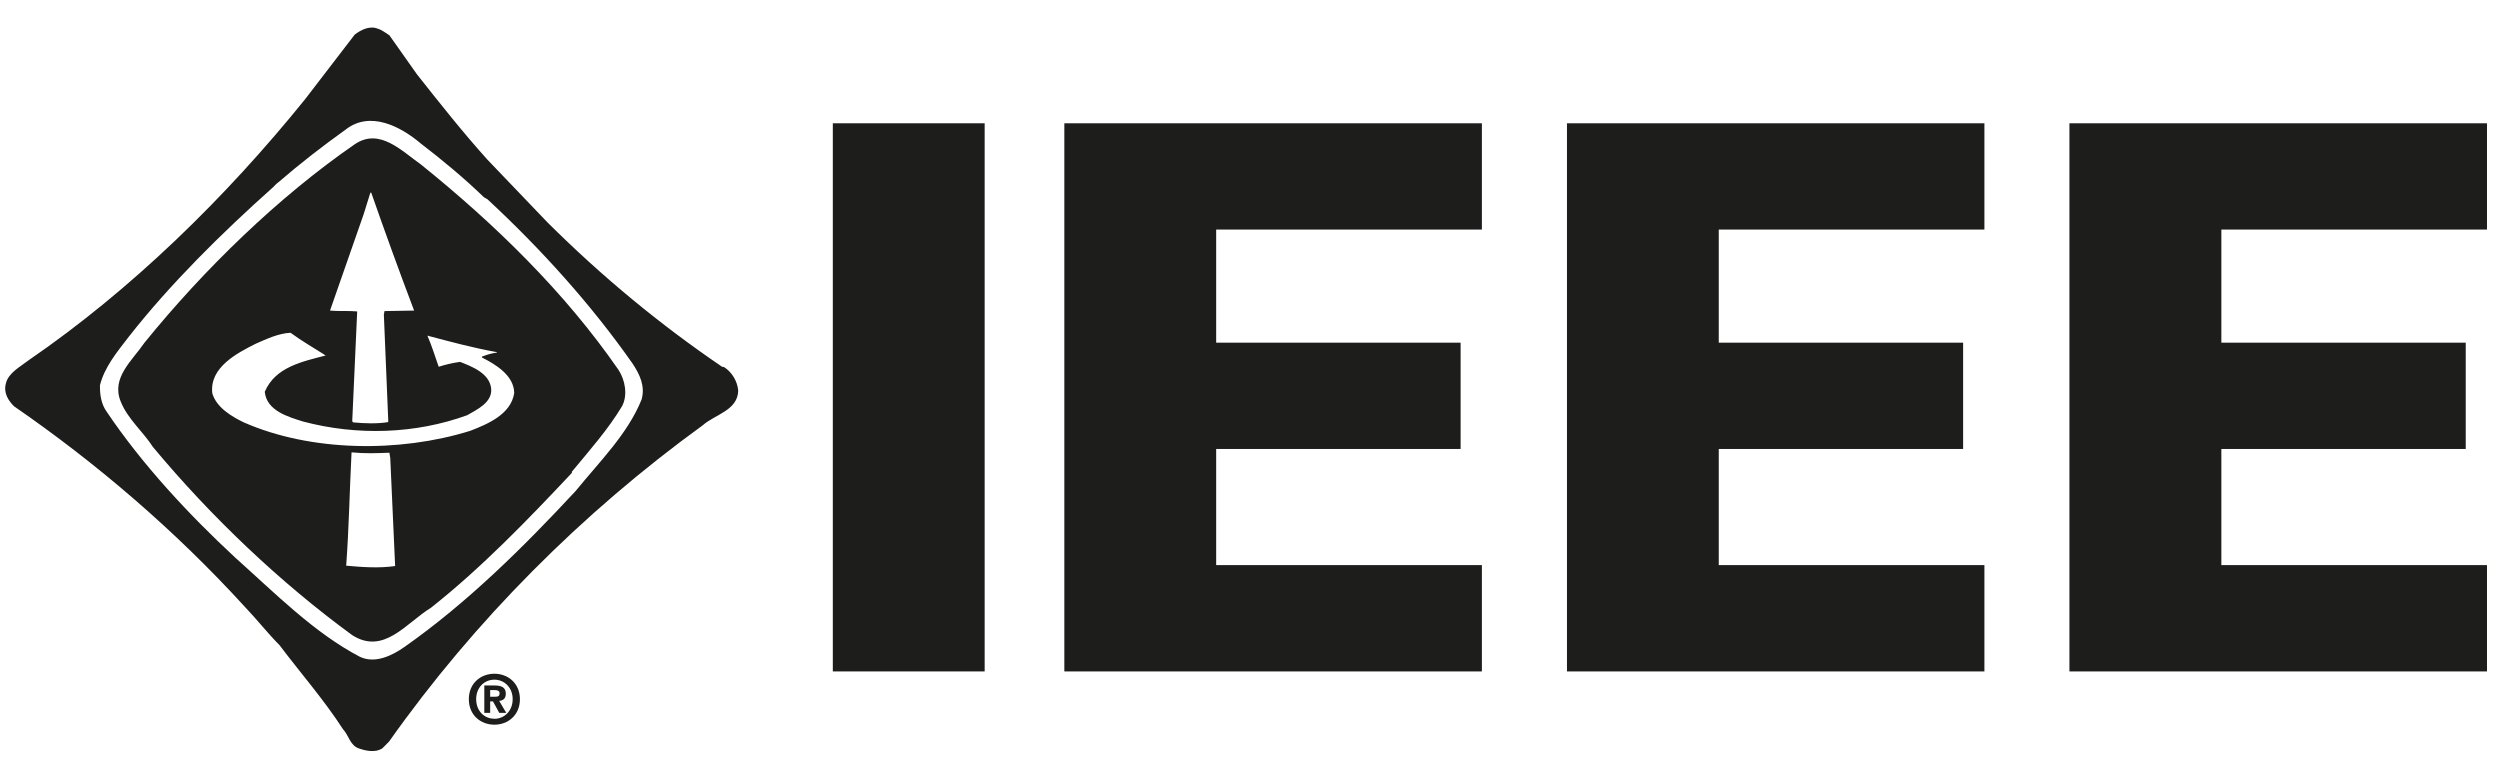 <svg xmlns="http://www.w3.org/2000/svg" xmlns:xlink="http://www.w3.org/1999/xlink" version="1.1" viewBox="0 0 288 90">
<defs>
<clipPath id="clip_0">
<path transform="matrix(1,0,0,-1,0,90)" d="M0 90H288V0H0Z"/>
</clipPath>
</defs>
<g id="layer_1" data-name="">
<path transform="matrix(1,0,0,-1,0,90)" d="M95.941 75.798H113.433V12.652H95.941Z" fill="#1d1d1b"/>
<path transform="matrix(1,0,0,-1,122.612,77.349)" d="M0 0V63.146H48.102V50.904H17.491V37.874H45.65V25.628H17.491V12.249H48.102V0Z" fill="#1d1d1b"/>
<path transform="matrix(1,0,0,-1,180.515,77.349)" d="M0 0V63.146H48.089V50.904H17.486V37.874H45.637V25.628H17.486V12.249H48.089V0Z" fill="#1d1d1b"/>
<path transform="matrix(1,0,0,-1,238.398,77.349)" d="M0 0V63.146H48.103V50.904H17.502V37.874H45.654V25.628H17.502V12.249H48.103V0Z" fill="#1d1d1b"/>
<g clip-path="url(#clip_0)">
<path transform="matrix(1,0,0,-1,40.499,52.111)" d="M0 0C-.232-4.459-.289-8.585-.618-13.056 1.146-13.216 3.138-13.37 5.02-13.096L4.458-.635 4.359-.042C2.926-.098 1.57-.155 0 0M-11.022 12.521C-13.195 11.431-16.393 9.785-16.041 6.803-15.575 5.176-13.813 4.124-12.418 3.454-4.709 .059 5.524-.058 13.664 2.478 15.673 3.252 18.37 4.376 18.739 6.837 18.717 8.871 16.565 10.152 15.018 10.93V11.026C15.557 11.24 16.177 11.431 16.736 11.49V11.545C14.009 12.033 11.378 12.746 8.737 13.445 9.246 12.286 9.613 11.064 10.037 9.86 10.83 10.113 11.644 10.306 12.5 10.422 13.893 9.881 15.886 9.105 16.083 7.364 16.238 5.737 14.457 4.943 13.331 4.282 7.362 2.11 .645 1.898-5.582 3.55-7.301 4.092-9.784 4.787-9.997 6.977-8.776 9.86-5.619 10.46-2.982 11.16-4.337 12.033-5.715 12.806-7.029 13.777-8.447 13.699-9.744 13.078-11.022 12.521M2.167 29.914 1.395 27.434-2.481 16.333C-1.51 16.234-.309 16.333 .645 16.234V16.143L.078 3.587 .175 3.454C1.415 3.333 2.963 3.271 4.226 3.487V3.685L3.721 15.863 3.796 16.275 7.207 16.333C5.505 20.826 3.856 25.365 2.268 29.914ZM.367 35.491C3.218 37.434 5.776 34.719 7.985 33.167 16.527 26.292 24.587 18.422 30.728 9.536 31.503 8.389 31.853 6.608 31.158 5.311 29.565 2.654 27.418 .23 25.381-2.23V-2.365C20.303-7.771 14.94-13.328 9.145-17.905 6.317-19.627 3.721-23.386 .078-21.058-8.217-14.996-16.155-7.459-22.884 .624-24.025 2.4-25.807 3.856-26.6 5.872-27.708 8.601-25.266 10.56-23.868 12.615-17.008 21.077-8.487 29.375 .367 35.491M7.516 43.574 4.359 48.047C3.972 48.284 3.489 48.674 3.062 48.789 2.13 49.192 1.126 48.705 .367 48.127L-5.347 40.686C-14.511 29.336-25.36 18.736-37.198 10.612-38.133 9.881-39.525 9.167-39.814 7.962-40.125 6.878-39.56 5.984-38.888 5.311-29.41-1.219-20.347-8.969-12.281-17.808-10.849-19.312-9.688-20.809-8.288-22.221-5.929-25.36-3.157-28.523-.988-31.892-.309-32.604-.191-33.771 .872-34.118 1.704-34.406 2.732-34.602 3.526-34.118L4.316-33.325C14.124-19.432 26.562-6.955 40.458 3.119 41.85 4.361 44.505 4.824 44.544 7.13 44.445 8.194 43.826 9.241 42.913 9.823L42.685 9.86C35.533 14.725 28.871 20.226 22.593 26.468L15.656 33.714C12.845 36.831 10.114 40.281 7.516 43.574M-.658 37.199C2.13 39.37 5.639 37.567 7.985 35.572 10.442 33.693 13.001 31.566 15.248 29.39L15.656 29.156C21.876 23.385 27.653 16.971 32.399 10.189 33.168 9.009 33.848 7.672 33.419 6.105 31.835 2.149 28.621-1.005 25.808-4.459 19.725-11.007 13.309-17.343 6.125-22.397 4.671-23.425 2.712-24.374 .971-23.558-4.317-20.79-8.776-16.257-13.403-12.125-18.771-7.147-24.158-1.354-28.227 4.708-28.831 5.56-29.001 6.608-28.984 7.729-28.46 9.823-27.028 11.545-25.671 13.309-20.864 19.434-14.976 25.245-9.03 30.553-8.893 30.689-8.639 30.979-8.424 31.117-5.87 33.324-3.333 35.279-.658 37.199" fill="#1d1d1b"/>
<path transform="matrix(1,0,0,-1,57.07,80.261)" d="M0 0H-.602V.763H-.126C.132 .763 .481 .737 .481 .409 .481 .062 .303 0 0 0M1.199 .342C1.199 1.065 .721 1.293-.097 1.293H-1.277V-1.865H-.602V-.537H-.281L.446-1.865H1.251L.437-.479C.863-.444 1.199-.237 1.199 .342M-.114-2.545V-2.535C-1.277-2.545-2.215-1.64-2.215-.284-2.215 1.065-1.277 1.963-.114 1.963 1.022 1.963 1.99 1.065 1.99-.284 1.99-1.64 1.022-2.545-.114-2.545M-.114 2.647C-1.673 2.647-3.06 1.567-3.06-.284-3.06-2.14-1.673-3.224-.114-3.224 1.436-3.224 2.825-2.14 2.825-.284 2.825 1.567 1.436 2.647-.114 2.647" fill="#1d1d1b" fill-rule="evenodd"/>
</g>
</g>
</svg>
